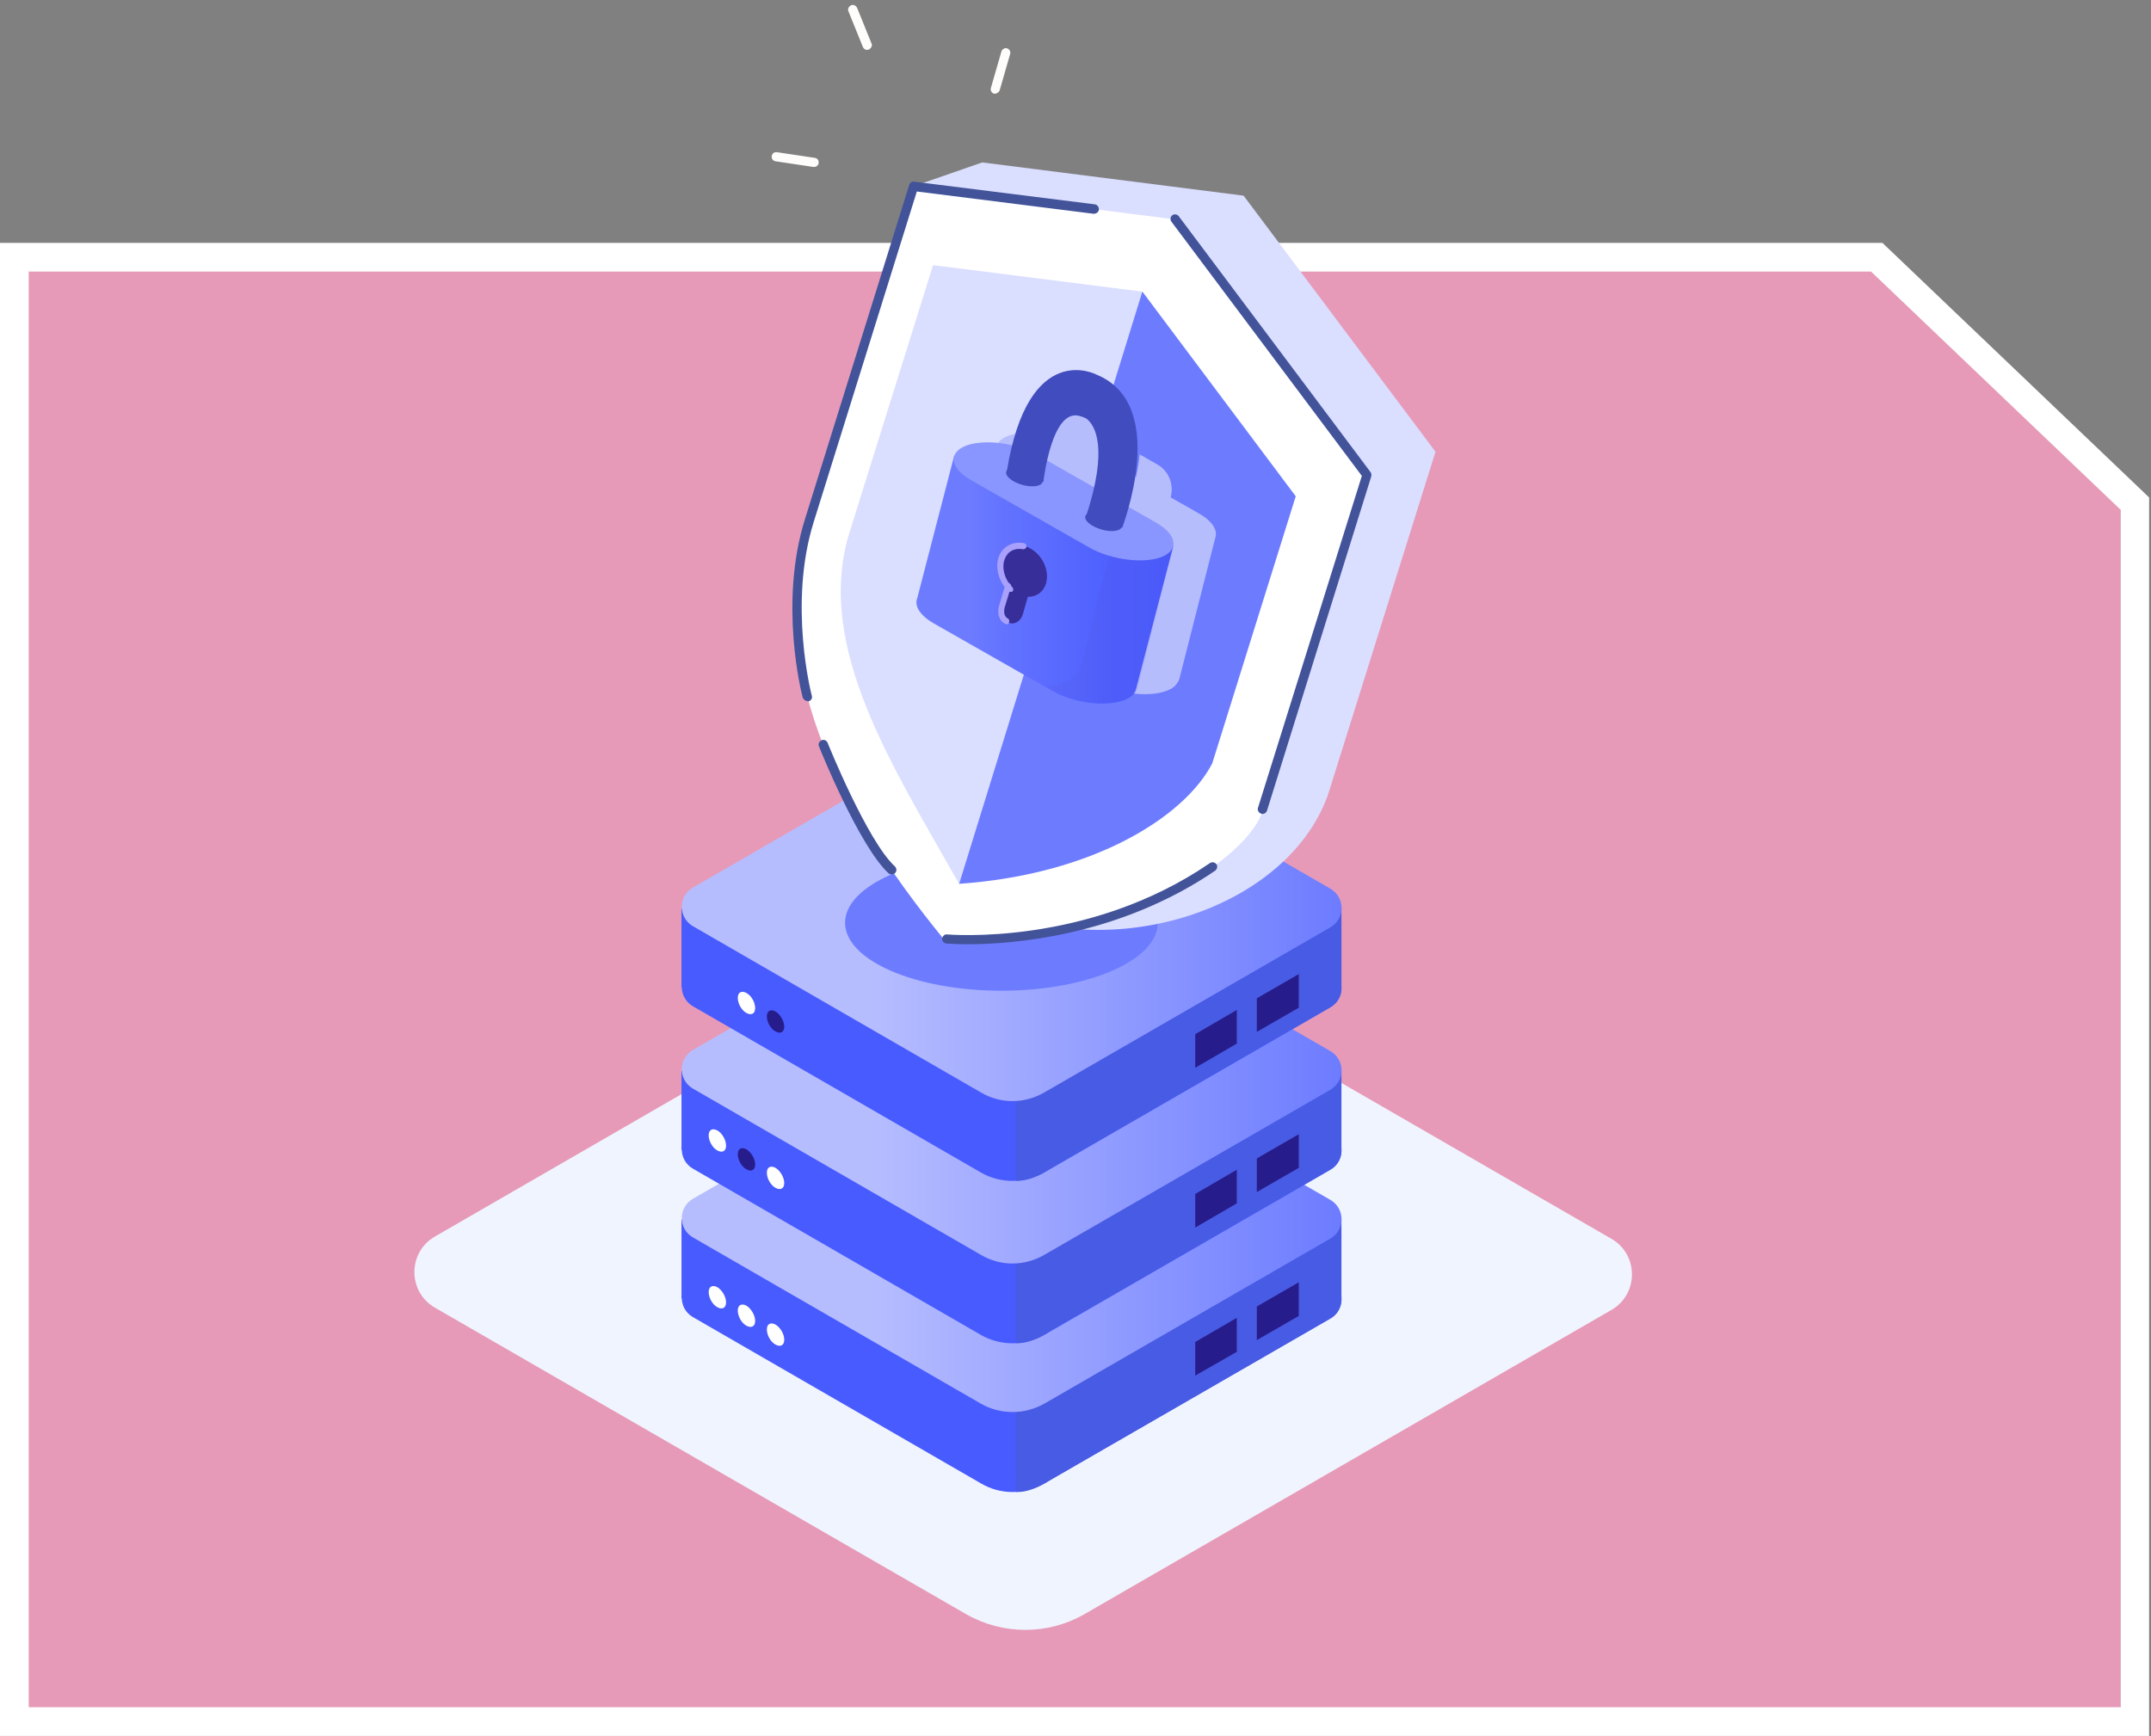 <?xml version="1.0" encoding="utf-8"?>
<!-- Generator: Adobe Illustrator 26.0.3, SVG Export Plug-In . SVG Version: 6.00 Build 0)  -->
<svg version="1.1" id="Layer_1" xmlns="http://www.w3.org/2000/svg" xmlns:xlink="http://www.w3.org/1999/xlink" x="0px" y="0px"
	 viewBox="0 0 569.4 459.6" style="enable-background:new 0 0 569.4 459.6;" xml:space="preserve">
<rect x="0" y="0" width="569.4" height="459.6" fill="#808080" stroke="none"/>
<style type="text/css">
	.st0{fill:#FFE3A3;stroke:#FFFFFF;stroke-width:7.61;stroke-miterlimit:10;}
	.st1{fill:#F0F4FF;}
	.st2{fill:#BAD4F5;}
	.st3{fill:#8E98C2;}
	.st4{fill:#6D7CFF;}
	.st5{fill:#8A96FF;}
	.st6{fill:#F5F5F7;}
	.st7{fill:#FFFFFF;}
	.st8{fill:#A3A7BF;}
	.st9{fill:none;stroke:#6D7CFF;stroke-width:1.582;stroke-linecap:round;stroke-linejoin:round;stroke-miterlimit:10;}
	.st10{fill:#425399;}
	.st11{fill:#485BFF;}
	.st12{fill:#A3E9D2;stroke:#FFFFFF;stroke-width:7.61;stroke-miterlimit:10;}
	.st13{fill:#DADEFF;}
	.st14{fill:#DBEFFF;}
	.st15{opacity:0.29;}
	.st16{fill:none;stroke:#FFFFFF;stroke-width:1.612;stroke-linecap:round;stroke-linejoin:round;stroke-miterlimit:10;}
	.st17{fill:#E68143;}
	.st18{fill:#D3DAE3;}
	.st19{fill:#E6F0FF;}
	.st20{fill:#F5F9FF;}
	.st21{fill:none;stroke:#425399;stroke-width:2.914;stroke-linecap:round;stroke-linejoin:round;stroke-miterlimit:10;}
	.st22{fill:#C1AFE5;stroke:#FFFFFF;stroke-width:7.61;stroke-miterlimit:10;}
	.st23{fill:#FFB2A3;stroke:#FFFFFF;stroke-width:7.61;stroke-miterlimit:10;}
	.st24{fill:#D3D5E9;}
	.st25{fill:#919DFF;}
	.st26{fill:#DFE3FF;}
	.st27{fill:#CAD0FF;}
	.st28{fill:#A7B0FF;}
	.st29{fill:#EFEFEF;}
	.st30{fill:#F7F7F7;}
	.st31{fill:#E9EBFF;}
	.st32{opacity:0.29;fill:#A8C4E5;}
	.st33{fill:none;stroke:#FFFFFF;stroke-width:9.508;stroke-linecap:round;stroke-linejoin:round;stroke-miterlimit:10;}
	.st34{fill:#A3DFFF;stroke:#FFFFFF;stroke-width:7.61;stroke-miterlimit:10;}
	.st35{opacity:0.39;fill:#DADEFF;}
	.st36{fill:#4A39E3;}
	.st37{fill:none;stroke:#FFFFFF;stroke-width:1.341;stroke-linecap:round;stroke-linejoin:round;stroke-miterlimit:10;}
	.st38{fill:none;stroke:#6D7CFF;stroke-width:1.486;stroke-linecap:round;stroke-linejoin:round;stroke-miterlimit:10;}
	.st39{fill:#8AACCE;}
	.st40{fill:none;stroke:#485BFF;stroke-width:0.868;stroke-linecap:round;stroke-linejoin:round;stroke-miterlimit:10;}
	.st41{fill:#DADEFF;stroke:#FFFFFF;stroke-width:0.678;stroke-miterlimit:10;}
	.st42{fill:#E69AB7;stroke:#FFFFFF;stroke-width:7.61;stroke-miterlimit:10;}
	.st43{fill:#485BE4;}
	.st44{fill:url(#SVGID_1_);}
	.st45{fill:url(#SVGID_00000084522329698324809020000016822251921197364613_);}
	.st46{fill:url(#SVGID_00000073688057210658015560000010273959080975760795_);}
	.st47{fill:#271C8C;}
	.st48{fill:none;stroke:#425399;stroke-width:2.446;stroke-linecap:round;stroke-linejoin:round;stroke-miterlimit:10;}
	.st49{fill:#B6BDFD;}
	.st50{fill:url(#SVGID_00000021821705699987245850000009676352791745394051_);}
	.st51{opacity:0.11;fill:#584BCC;}
	.st52{fill:#382E99;}
	.st53{fill:#414DBE;}
	.st54{fill:none;stroke:#A8A0FA;stroke-width:1.61;stroke-linecap:round;stroke-linejoin:round;stroke-miterlimit:10;}
	.st55{fill:none;stroke:#FFFDFC;stroke-width:2.446;stroke-linecap:round;stroke-linejoin:round;stroke-miterlimit:10;}
	.st56{fill:#BEF4FA;stroke:#FFFFFF;stroke-width:7.61;stroke-miterlimit:10;}
	.st57{fill:#C6D2F2;}
	.st58{fill:#FFC2B0;}
	.st59{fill:#B6BDFF;}
	.st60{fill:#A8C4E5;}
	.st61{fill:#E1EAF4;}
	.st62{fill:#F09A82;}
	.st63{fill:#21DED5;}
	.st64{opacity:0.39;fill:#A7BCF5;}
	.st65{fill:#4558A3;}
	.st66{fill:url(#SVGID_00000178176603119582935190000010064123346213995438_);}
	.st67{opacity:0.22;fill:#2C1F9C;}
	.st68{fill:#4A5375;}
	.st69{fill:#D9E9FF;}
	.st70{fill:none;stroke:#FFFFFF;stroke-width:1.909;stroke-linecap:round;stroke-linejoin:round;stroke-miterlimit:10;}
	.st71{fill:#CED2EF;}
	.st72{fill:#2C1F9C;}
	.st73{fill:none;stroke:#A7BCF5;stroke-width:1.988;stroke-linecap:round;stroke-linejoin:round;stroke-miterlimit:10;}
	.st74{fill:#6676FF;}
	.st75{fill:none;stroke:#FFFFFF;stroke-width:6.839;stroke-linecap:round;stroke-linejoin:round;stroke-miterlimit:10;}
	.st76{fill:#DBDEE8;stroke:#FFFFFF;stroke-width:7.61;stroke-miterlimit:10;}
	.st77{fill:url(#SVGID_00000150804774228836659610000014821925966894251671_);}
	.st78{fill:none;stroke:#CFD4E9;stroke-width:0.606;stroke-linecap:round;stroke-linejoin:round;stroke-miterlimit:10;}
	.st79{fill:#CFD4E9;}
	.st80{fill:none;stroke:#FFFFFF;stroke-width:0.618;stroke-linecap:round;stroke-linejoin:round;stroke-miterlimit:10;}
	.st81{fill:#AFB7DB;}
	.st82{fill:none;stroke:#FFFFFF;stroke-width:5.391;stroke-linecap:round;stroke-linejoin:round;stroke-miterlimit:10;}
	.st83{fill:#FCD1FF;stroke:#FFFFFF;stroke-width:7.61;stroke-miterlimit:10;}
	.st84{fill:#4432DB;}
	.st85{fill:#6875AD;}
	.st86{fill:#1A3EA1;}
	.st87{fill:none;stroke:#DADEFF;stroke-width:0.519;stroke-linecap:round;stroke-linejoin:round;stroke-miterlimit:10;}
	.st88{fill:none;stroke:#425399;stroke-width:0.566;stroke-linecap:round;stroke-linejoin:round;stroke-miterlimit:10;}
	.st89{fill:none;stroke:#6D7CFF;stroke-width:2.828;stroke-linecap:round;stroke-linejoin:round;stroke-miterlimit:10;}
	.st90{fill:none;stroke:#FFFFFF;stroke-width:0.617;stroke-linecap:round;stroke-linejoin:round;stroke-miterlimit:10;}
	.st91{fill:#F0F2FF;}
	.st92{opacity:0.4;fill:#A8C4E5;}
	.st93{fill:#323E73;}
	.st94{fill:#BAD4FF;}
	.st95{fill:#324DED;}
	.st96{fill:#ADB7F2;}
	.st97{fill:none;stroke:#FFFFFF;stroke-width:0.696;stroke-linecap:round;stroke-linejoin:round;stroke-miterlimit:10;}
	.st98{fill:none;stroke:#FFFFFF;stroke-width:2.892;stroke-linecap:round;stroke-linejoin:round;stroke-miterlimit:10;}
	.st99{fill:#FFE3A3;}
	.st100{fill:#A3E9D2;}
	.st101{fill:#C1AFE5;}
	.st102{fill:#A3DFFF;}
	.st103{fill:#FFB2A3;}
	.st104{fill:#E69AB7;}
	.st105{fill:url(#SVGID_00000159462085921089634050000008034732444341168528_);}
	.st106{fill:url(#SVGID_00000005257496531027372770000018119039174768890539_);}
	.st107{fill:url(#SVGID_00000128463594892449706090000001185396020926076835_);}
	.st108{fill:url(#SVGID_00000032623189101274182840000010565378491333389242_);}
	.st109{fill:#A8A0FA;}
	.st110{fill:#FFFDFC;}
	.st111{fill:#BEF4FA;}
	.st112{fill:url(#SVGID_00000064332316615350474360000008934220103873936549_);}
	.st113{fill:#A7BCF5;}
	.st114{fill:#DBDEE8;}
	.st115{fill:url(#SVGID_00000092454335784453227220000016636117415923401151_);}
	.st116{fill:#FCD1FF;}
	.st117{fill:none;stroke:#FF73CE;stroke-width:3;stroke-miterlimit:10;}
</style>
<g>
	<g>
		<polygon class="st104" points="565.2,133.3 565.2,455.8 3.8,455.8 3.8,68.1 496.8,68.1 		"/>
		<path class="st7" d="M569,459.6H0V64.3h498.3l70.6,67.4V459.6z M7.6,452h553.8V135l-66.1-63.1H7.6V452z"/>
	</g>
	<path class="st1" d="M255.8,427.4l-140.7-81.2c-7.2-4.2-7.2-14.6,0-18.8l143.2-82.7c7.4-4.3,16.6-4.3,24,0l144.3,83.3
		c7.2,4.2,7.2,14.6,0,18.8L287,427.4C277.4,432.9,265.5,432.9,255.8,427.4z"/>
	<g>
		<g>
			<g>
				<path class="st11" d="M259.6,392.7l-76.2-44c-3.9-2.3-3.9-7.9,0-10.2l81.2-46.9c1.8-1.1,4.1-1.1,5.9,0l81.7,47.2
					c3.9,2.3,3.9,7.9,0,10.2l-75.7,43.7C271.2,395.8,264.8,395.8,259.6,392.7z"/>
				<polygon class="st11" points="180.4,322.8 180.4,343.7 267.7,391.2 267.7,377.2 				"/>
				<path class="st43" d="M268.9,395v-25l86.2-47.2V344c0,0,0.2,3.3-2.9,5.1L277.8,392C277.8,392,273,395.3,268.9,395z"/>
				<linearGradient id="SVGID_1_" gradientUnits="userSpaceOnUse" x1="180.379" y1="322.349" x2="355.068" y2="322.349">
					<stop  offset="0.288" style="stop-color:#B6BDFF"/>
					<stop  offset="1" style="stop-color:#6D7CFF"/>
				</linearGradient>
				<path class="st44" d="M259.6,371.6l-76.2-44c-3.9-2.3-3.9-7.9,0-10.2l77.6-44.8c4-2.3,9-2.3,13,0l78.2,45.1
					c3.9,2.3,3.9,7.9,0,10.2l-75.7,43.7C271.2,374.6,264.8,374.6,259.6,371.6z"/>
			</g>
			<g>
				<path class="st11" d="M259.6,353.4l-76.2-44c-3.9-2.3-3.9-7.9,0-10.2l81.2-46.9c1.8-1.1,4.1-1.1,5.9,0l81.7,47.2
					c3.9,2.3,3.9,7.9,0,10.2l-75.7,43.7C271.2,356.4,264.8,356.4,259.6,353.4z"/>
				<polygon class="st11" points="180.4,283.5 180.4,304.4 267.7,351.9 267.7,337.8 				"/>
				<path class="st43" d="M268.9,355.6v-25l86.2-47.2v21.1c0,0,0.2,3.3-2.9,5.1l-74.4,42.9C277.8,352.6,273,355.9,268.9,355.6z"/>
				
					<linearGradient id="SVGID_00000007386606760551825840000005063906922360550053_" gradientUnits="userSpaceOnUse" x1="180.379" y1="282.998" x2="355.068" y2="282.998">
					<stop  offset="0.288" style="stop-color:#B6BDFF"/>
					<stop  offset="1" style="stop-color:#6D7CFF"/>
				</linearGradient>
				<path style="fill:url(#SVGID_00000007386606760551825840000005063906922360550053_);" d="M259.6,332.2l-76.2-44
					c-3.9-2.3-3.9-7.9,0-10.2l77.6-44.8c4-2.3,9-2.3,13,0l78.2,45.1c3.9,2.3,3.9,7.9,0,10.2l-75.7,43.7
					C271.2,335.3,264.8,335.3,259.6,332.2z"/>
			</g>
			<g>
				<path class="st11" d="M259.6,310.4l-76.2-44c-3.9-2.3-3.9-7.9,0-10.2l81.2-46.9c1.8-1.1,4.1-1.1,5.9,0l81.7,47.2
					c3.9,2.3,3.9,7.9,0,10.2l-75.7,43.7C271.2,313.4,264.8,313.4,259.6,310.4z"/>
				<polygon class="st11" points="180.4,240.5 180.4,261.4 267.7,308.9 267.7,294.8 				"/>
				<path class="st43" d="M268.9,312.6v-25l86.2-47.2v21.1c0,0,0.2,3.3-2.9,5.1l-74.4,42.9C277.8,309.6,273,312.9,268.9,312.6z"/>
				
					<linearGradient id="SVGID_00000083772487248662431710000008460150647501088386_" gradientUnits="userSpaceOnUse" x1="180.379" y1="239.997" x2="355.068" y2="239.997">
					<stop  offset="0.288" style="stop-color:#B6BDFF"/>
					<stop  offset="1" style="stop-color:#6D7CFF"/>
				</linearGradient>
				<path style="fill:url(#SVGID_00000083772487248662431710000008460150647501088386_);" d="M259.6,289.2l-76.2-44
					c-3.9-2.3-3.9-7.9,0-10.2l77.6-44.8c4-2.3,9-2.3,13,0l78.2,45.1c3.9,2.3,3.9,7.9,0,10.2l-75.7,43.7
					C271.2,292.3,264.8,292.3,259.6,289.2z"/>
			</g>
			<g>
				<g>
					<path class="st7" d="M199.9,266.9c0,1.5-1,2-2.3,1.3c-1.3-0.7-2.3-2.5-2.3-4c0-1.5,1-2,2.3-1.3
						C198.9,263.6,199.9,265.4,199.9,266.9z"/>
				</g>
			</g>
			<path class="st47" d="M207.6,271.8c0,1.5-1,2-2.3,1.3s-2.3-2.5-2.3-4c0-1.5,1-2,2.3-1.3C206.6,268.6,207.6,270.4,207.6,271.8z"/>
			<g>
				<g>
					<g>
						<path class="st7" d="M192.2,303.3c0,1.5-1,2-2.3,1.3c-1.3-0.7-2.3-2.5-2.3-4c0-1.5,1-2,2.3-1.3S192.2,301.9,192.2,303.3z"/>
					</g>
				</g>
				<path class="st47" d="M199.9,308.3c0,1.5-1,2-2.3,1.3s-2.3-2.5-2.3-4c0-1.5,1-2,2.3-1.3C198.9,305.1,199.9,306.8,199.9,308.3z"
					/>
				<g>
					<g>
						<path class="st7" d="M207.6,313.2c0,1.5-1,2-2.3,1.3c-1.3-0.7-2.3-2.5-2.3-4c0-1.5,1-2,2.3-1.3
							C206.6,310,207.6,311.8,207.6,313.2z"/>
					</g>
				</g>
			</g>
			<g>
				<g>
					<g>
						<path class="st7" d="M192.2,344.8c0,1.5-1,2-2.3,1.3c-1.3-0.7-2.3-2.5-2.3-4c0-1.5,1-2,2.3-1.3
							C191.1,341.5,192.2,343.3,192.2,344.8z"/>
					</g>
				</g>
				<g>
					<g>
						<path class="st7" d="M199.9,349.7c0,1.5-1,2-2.3,1.3c-1.3-0.7-2.3-2.5-2.3-4c0-1.5,1-2,2.3-1.3
							C198.9,346.5,199.9,348.3,199.9,349.7z"/>
					</g>
				</g>
				<g>
					<g>
						<path class="st7" d="M207.6,354.7c0,1.5-1,2-2.3,1.3s-2.3-2.5-2.3-4c0-1.5,1-2,2.3-1.3C206.6,351.5,207.6,353.2,207.6,354.7z"
							/>
					</g>
				</g>
			</g>
			<polygon class="st47" points="316.4,282.7 327.4,276.3 327.4,267.4 316.4,273.8 			"/>
			<polygon class="st47" points="332.7,273.2 343.8,266.8 343.8,257.9 332.7,264.3 			"/>
			<polygon class="st47" points="316.4,325 327.4,318.6 327.4,309.7 316.4,316.1 			"/>
			<polygon class="st47" points="332.7,315.6 343.8,309.2 343.8,300.3 332.7,306.7 			"/>
			<polygon class="st47" points="316.4,364.2 327.4,357.9 327.4,348.9 316.4,355.3 			"/>
			<polygon class="st47" points="332.7,354.8 343.8,348.4 343.8,339.5 332.7,345.9 			"/>
		</g>
		<g>
			<ellipse class="st4" cx="265.1" cy="244.3" rx="41.4" ry="18"/>
		</g>
		<g>
			<path class="st13" d="M260.8,239.9L260.8,239.9c-30-22.1-40.2-70.7-28.4-108.4l9.5-82.2L260,43l69.2,8.8l50.8,67.8L352.3,208
				C343.5,239.2,296.7,256.2,260.8,239.9z"/>
			<path class="st7" d="M249.7,248.5L249.7,248.5c-29.1-35.7-47.2-73-35.4-110.7l27.6-88.5l69.2,8.8l50.8,67.8l-27.6,88.5
				C331,227.2,295.4,251.2,249.7,248.5z"/>
			<path class="st13" d="M253.9,234c-17.5-31-38.4-62.9-29-93.1L247,70.2l55.3,7l40.6,54.2l-22.8,42.7
				C310.7,204.3,253.9,234,253.9,234z"/>
			<path class="st4" d="M253.9,234L253.9,234l48.5-156.8l40.6,54.2l-22.1,70.7C313.7,216.1,289.7,231.5,253.9,234z"/>
		</g>
		<path class="st10" d="M334.2,215.5c-0.1,0-0.2,0-0.4-0.1c-0.6-0.2-1-0.9-0.8-1.5l27.5-87.9l-50.4-67.3c-0.4-0.5-0.3-1.3,0.2-1.7
			s1.3-0.3,1.7,0.2l50.8,67.8c0.2,0.3,0.3,0.7,0.2,1.1l-27.6,88.5C335.2,215.2,334.7,215.5,334.2,215.5z"/>
		<path class="st10" d="M213.7,185.6c-0.5,0-1-0.4-1.2-0.9c-0.3-1-6.4-25,0.6-47.3l27.6-88.5c0.2-0.6,0.7-0.9,1.3-0.8l47.8,6
			c0.7,0.1,1.1,0.7,1.1,1.4c-0.1,0.7-0.7,1.1-1.4,1.1l-46.8-5.9l-27.3,87.5c-6.8,21.7-0.6,45.7-0.5,46c0.2,0.7-0.2,1.3-0.9,1.5
			C213.9,185.6,213.8,185.6,213.7,185.6z"/>
		<g>
			<path class="st49" d="M301.7,120.3c-0.2,1.8-0.5,3.8-1,6.1l-5.8-14.1c0.4-1.9-5.4-4.3-4.6-6.2l-9.1,2.3c-0.8,2-1.5,4.3-2.2,6.9
				c-4.4-1-9-1.1-12.1,0.1h0c-2,0.7-3,1.9-3.2,3.2l-9.6,37.3l0,0c-0.8,2,0.7,4.5,4.3,6.6l31.6,18c5.5,3.2,14,4.2,18.8,2.4
				c1.3-0.5,2.2-1.1,2.7-1.9c0.3-0.4,0.6-0.8,0.7-1.3l0,0l8.2-32.2l1.4-5.5l0,0c0.4-1.9-1.1-4.2-4.5-6.1l-7.4-4.2c0,0,0,0,0-0.1
				c0.9-3.3-0.5-6.9-3.5-8.6L301.7,120.3z"/>
			<g>
				
					<linearGradient id="SVGID_00000024711281369294273680000003741020016352234410_" gradientUnits="userSpaceOnUse" x1="242.694" y1="153.47" x2="310.642" y2="153.47">
					<stop  offset="0.186" style="stop-color:#6D7CFF"/>
					<stop  offset="0.342" style="stop-color:#6373FF"/>
					<stop  offset="0.734" style="stop-color:#4F61FF"/>
					<stop  offset="1" style="stop-color:#485BFF"/>
				</linearGradient>
				<path style="fill:url(#SVGID_00000024711281369294273680000003741020016352234410_);" d="M310.6,144.5l-58-23.9l-9.8,37.8l0,0
					c-0.8,2,0.7,4.5,4.3,6.6l31.6,18c5.5,3.2,14,4.2,18.8,2.4c1.8-0.7,2.9-1.7,3.2-2.9l0,0L310.6,144.5z"/>
				<path class="st51" d="M295.9,138.1l-9.9,38.6l0,0c-0.4,1.6-1.8,3-4.2,3.9l0,0c-1.4,0.5-3,0.9-4.8,1.1l2.1,1.2
					c5.5,3.2,14,4.2,18.8,2.4h0c1.8-0.7,2.9-1.7,3.2-2.9l0,0l9.5-37.4L295.9,138.1z"/>
				<path class="st52" d="M272.2,147.2L272.2,147.2c1.5,0.6,2.3,2.6,1.7,4.5l-3.1,10.8c-0.5,1.9-2.2,3-3.7,2.4v0
					c-1.5-0.6-2.3-2.6-1.7-4.5l3.1-10.8C269,147.6,270.7,146.6,272.2,147.2z"/>
				
					<ellipse transform="matrix(0.847 -0.531 0.531 0.847 -38.912 167.078)" class="st52" cx="271.1" cy="151.2" rx="5.7" ry="7.2"/>
				<path class="st5" d="M288.6,145.1l-31.6-18c-5.5-3.2-6.1-7.2-1.3-9.1h0c4.8-1.8,13.3-0.8,18.8,2.4l31.6,18
					c5.5,3.2,6.1,7.2,1.3,9.1h0C302.6,149.3,294.2,148.2,288.6,145.1z"/>
				<path class="st53" d="M297,139.4c-0.3,1.2-2.7,1.6-5.4,0.8c-2.7-0.8-4.6-2.3-4.3-3.5c0.3-1.2,2.7-1.6,5.4-0.8
					C295.4,136.7,297.3,138.2,297,139.4z"/>
				
					<ellipse transform="matrix(0.275 -0.961 0.961 0.275 75.285 352.259)" class="st53" cx="271.3" cy="126.2" rx="2.2" ry="5"/>
				<path class="st53" d="M290.3,99.2c0,0-18.1-9.7-23.8,25.7l9.7,2.7c0,0,2.2-20,9.8-17.4c0,0,1.2,0.3,1.8,0.8
					c1.9,1.6,5.8,7.3-0.4,26l9.7,2.7C297,139.6,309.8,107.2,290.3,99.2z"/>
			</g>
			<path class="st109" d="M267.5,156.7c-0.2,0-0.4-0.1-0.6-0.2c-2.2-2.1-3.3-5.3-2.8-8c0.3-1.7,1.2-3.1,2.5-3.9
				c1.3-0.8,2.8-1.1,4.5-0.8c0.4,0.1,0.7,0.5,0.6,1c-0.1,0.4-0.5,0.7-1,0.6c-1.2-0.2-2.3,0-3.2,0.6c-0.9,0.6-1.5,1.6-1.8,2.9
				c-0.4,2.2,0.5,4.8,2.3,6.6c0.3,0.3,0.3,0.8,0,1.1C267.9,156.7,267.7,156.7,267.5,156.7z"/>
			<path class="st109" d="M266.5,165.3c-0.1,0-0.2,0-0.3-0.1c-0.9-0.3-2.4-1.7-1.8-4.6l1.7-5.7c0.1-0.4,0.6-0.7,1-0.5
				c0.4,0.1,0.7,0.6,0.5,1l-1.7,5.6c-0.4,2.1,0.7,2.6,0.8,2.7c0.4,0.2,0.6,0.6,0.4,1C267.1,165.1,266.8,165.3,266.5,165.3z"/>
		</g>
		<path class="st10" d="M236,231.5c-0.3,0-0.6-0.1-0.8-0.3c-7.7-7.1-18-32.5-18.4-33.6c-0.3-0.6,0-1.3,0.7-1.6
			c0.6-0.3,1.3,0,1.6,0.7c0.1,0.3,10.5,26,17.8,32.7c0.5,0.5,0.5,1.2,0.1,1.7C236.7,231.4,236.3,231.5,236,231.5z"/>
		<path class="st10" d="M256.2,250c-3.5,0-5.6-0.2-5.7-0.2c-0.7-0.1-1.2-0.7-1.1-1.3c0.1-0.7,0.7-1.2,1.3-1.1
			c0.4,0,37.2,3.3,69.6-18.9c0.6-0.4,1.3-0.2,1.7,0.3s0.2,1.3-0.3,1.7C296.2,247.9,268,250,256.2,250z"/>
		<path class="st110" d="M215.5,44.2c-0.1,0-0.1,0-0.2,0l-10-1.5c-0.7-0.1-1.1-0.7-1-1.4s0.7-1.1,1.4-1l10,1.5
			c0.7,0.1,1.1,0.7,1,1.4C216.6,43.8,216.1,44.2,215.5,44.2z"/>
		<path class="st110" d="M263.4,24.8c-0.1,0-0.2,0-0.3,0c-0.6-0.2-1-0.9-0.8-1.5l2.8-9.7c0.2-0.6,0.9-1,1.5-0.8
			c0.6,0.2,1,0.9,0.8,1.5l-2.8,9.7C264.4,24.4,263.9,24.8,263.4,24.8z"/>
		<path class="st110" d="M229.5,13.2c-0.5,0-0.9-0.3-1.1-0.8l-3.8-9.4c-0.3-0.6,0.1-1.3,0.7-1.6c0.6-0.3,1.3,0.1,1.6,0.7l3.8,9.4
			c0.3,0.6-0.1,1.3-0.7,1.6C229.8,13.2,229.6,13.2,229.5,13.2z"/>
	</g>
</g>
</svg>

